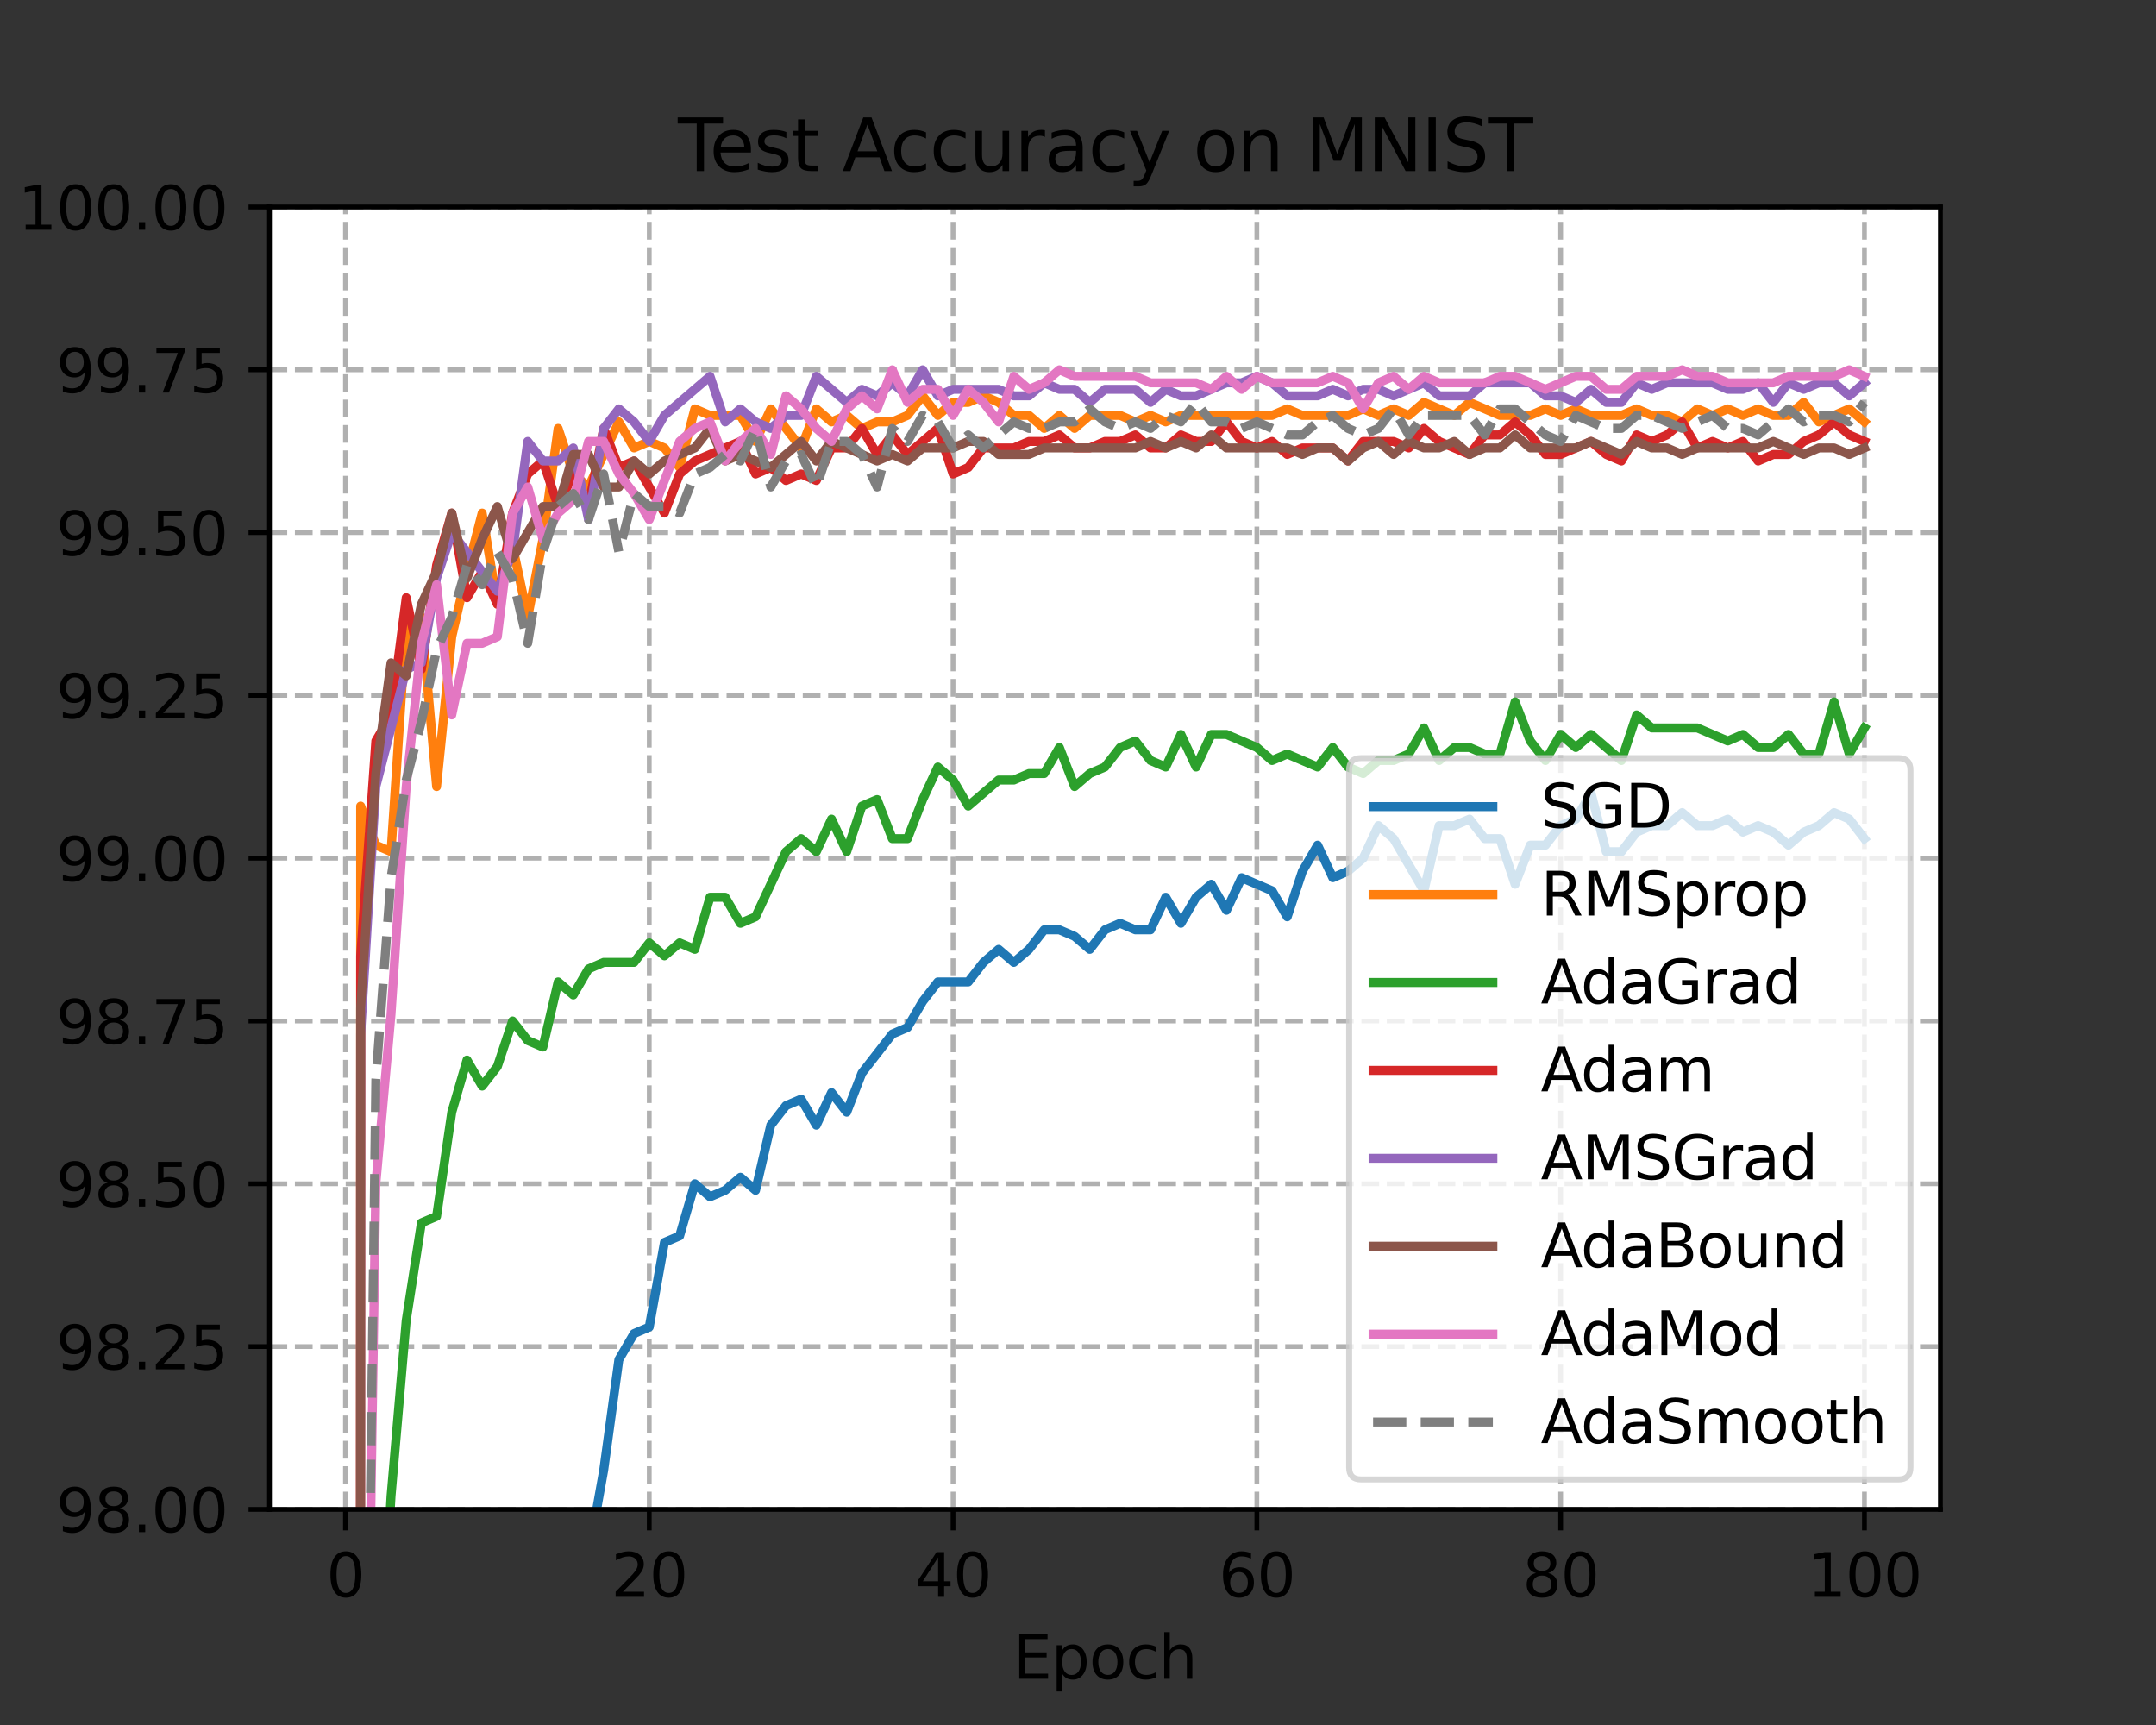 <?xml version="1.0" encoding="utf-8" standalone="no"?>
<!DOCTYPE svg PUBLIC "-//W3C//DTD SVG 1.1//EN"
  "http://www.w3.org/Graphics/SVG/1.1/DTD/svg11.dtd">
<svg xmlns:xlink="http://www.w3.org/1999/xlink" width="360pt" height="288pt" viewBox="0 0 360 288" xmlns="http://www.w3.org/2000/svg" version="1.1">
 <rect x="0" y="0" width="360" height="288" fill="#333333" stroke="none"/>
 <defs>
  <style type="text/css">*{stroke-linejoin: round; stroke-linecap: butt}</style>
 </defs>
 <g id="figure_1">
  <g id="patch_1">
   <path d="M 0 288 
L 360 288 
L 360 0 
L 0 0 
L 0 288 
z
" style="fill: none"/>
  </g>
  <g id="axes_1">
   <g id="patch_2">
    <path d="M 45 252 
L 324 252 
L 324 34.56 
L 45 34.56 
z
" style="fill: #ffffff"/>
   </g>
   <g id="matplotlib.axis_1">
    <g id="xtick_1">
     <g id="line2d_1">
      <path d="M 57.682 252 
L 57.682 34.56 
" clip-path="url(#pd13c3204ab)" style="fill: none; stroke-dasharray: 2.96,1.28; stroke-dashoffset: 0; stroke: #b0b0b0; stroke-width: 0.8"/>
     </g>
     <g id="line2d_2">
      <defs>
       <path id="mbe3c9c77fc" d="M 0 0 
L 0 3.5 
" style="stroke: #000000; stroke-width: 0.8"/>
      </defs>
      <g>
       <use xlink:href="#mbe3c9c77fc" x="57.682" y="252" style="stroke: #000000; stroke-width: 0.8"/>
      </g>
     </g>
     <g id="text_1">
      <!-- 0 -->
      <g transform="translate(54.501 266.598)scale(0.1 -0.1)">
       <defs>
        <path id="DejaVuSans-30" d="M 2034 4250 
Q 1547 4250 1301 3770 
Q 1056 3291 1056 2328 
Q 1056 1369 1301 889 
Q 1547 409 2034 409 
Q 2525 409 2770 889 
Q 3016 1369 3016 2328 
Q 3016 3291 2770 3770 
Q 2525 4250 2034 4250 
z
M 2034 4750 
Q 2819 4750 3233 4129 
Q 3647 3509 3647 2328 
Q 3647 1150 3233 529 
Q 2819 -91 2034 -91 
Q 1250 -91 836 529 
Q 422 1150 422 2328 
Q 422 3509 836 4129 
Q 1250 4750 2034 4750 
z
" transform="scale(0.016)"/>
       </defs>
       <use xlink:href="#DejaVuSans-30"/>
      </g>
     </g>
    </g>
    <g id="xtick_2">
     <g id="line2d_3">
      <path d="M 108.409 252 
L 108.409 34.56 
" clip-path="url(#pd13c3204ab)" style="fill: none; stroke-dasharray: 2.96,1.28; stroke-dashoffset: 0; stroke: #b0b0b0; stroke-width: 0.8"/>
     </g>
     <g id="line2d_4">
      <g>
       <use xlink:href="#mbe3c9c77fc" x="108.409" y="252" style="stroke: #000000; stroke-width: 0.8"/>
      </g>
     </g>
     <g id="text_2">
      <!-- 20 -->
      <g transform="translate(102.047 266.598)scale(0.1 -0.1)">
       <defs>
        <path id="DejaVuSans-32" d="M 1228 531 
L 3431 531 
L 3431 0 
L 469 0 
L 469 531 
Q 828 903 1448 1529 
Q 2069 2156 2228 2338 
Q 2531 2678 2651 2914 
Q 2772 3150 2772 3378 
Q 2772 3750 2511 3984 
Q 2250 4219 1831 4219 
Q 1534 4219 1204 4116 
Q 875 4013 500 3803 
L 500 4441 
Q 881 4594 1212 4672 
Q 1544 4750 1819 4750 
Q 2544 4750 2975 4387 
Q 3406 4025 3406 3419 
Q 3406 3131 3298 2873 
Q 3191 2616 2906 2266 
Q 2828 2175 2409 1742 
Q 1991 1309 1228 531 
z
" transform="scale(0.016)"/>
       </defs>
       <use xlink:href="#DejaVuSans-32"/>
       <use xlink:href="#DejaVuSans-30" x="63.623"/>
      </g>
     </g>
    </g>
    <g id="xtick_3">
     <g id="line2d_5">
      <path d="M 159.136 252 
L 159.136 34.56 
" clip-path="url(#pd13c3204ab)" style="fill: none; stroke-dasharray: 2.96,1.28; stroke-dashoffset: 0; stroke: #b0b0b0; stroke-width: 0.8"/>
     </g>
     <g id="line2d_6">
      <g>
       <use xlink:href="#mbe3c9c77fc" x="159.136" y="252" style="stroke: #000000; stroke-width: 0.8"/>
      </g>
     </g>
     <g id="text_3">
      <!-- 40 -->
      <g transform="translate(152.774 266.598)scale(0.1 -0.1)">
       <defs>
        <path id="DejaVuSans-34" d="M 2419 4116 
L 825 1625 
L 2419 1625 
L 2419 4116 
z
M 2253 4666 
L 3047 4666 
L 3047 1625 
L 3713 1625 
L 3713 1100 
L 3047 1100 
L 3047 0 
L 2419 0 
L 2419 1100 
L 313 1100 
L 313 1709 
L 2253 4666 
z
" transform="scale(0.016)"/>
       </defs>
       <use xlink:href="#DejaVuSans-34"/>
       <use xlink:href="#DejaVuSans-30" x="63.623"/>
      </g>
     </g>
    </g>
    <g id="xtick_4">
     <g id="line2d_7">
      <path d="M 209.864 252 
L 209.864 34.56 
" clip-path="url(#pd13c3204ab)" style="fill: none; stroke-dasharray: 2.96,1.28; stroke-dashoffset: 0; stroke: #b0b0b0; stroke-width: 0.8"/>
     </g>
     <g id="line2d_8">
      <g>
       <use xlink:href="#mbe3c9c77fc" x="209.864" y="252" style="stroke: #000000; stroke-width: 0.8"/>
      </g>
     </g>
     <g id="text_4">
      <!-- 60 -->
      <g transform="translate(203.501 266.598)scale(0.1 -0.1)">
       <defs>
        <path id="DejaVuSans-36" d="M 2113 2584 
Q 1688 2584 1439 2293 
Q 1191 2003 1191 1497 
Q 1191 994 1439 701 
Q 1688 409 2113 409 
Q 2538 409 2786 701 
Q 3034 994 3034 1497 
Q 3034 2003 2786 2293 
Q 2538 2584 2113 2584 
z
M 3366 4563 
L 3366 3988 
Q 3128 4100 2886 4159 
Q 2644 4219 2406 4219 
Q 1781 4219 1451 3797 
Q 1122 3375 1075 2522 
Q 1259 2794 1537 2939 
Q 1816 3084 2150 3084 
Q 2853 3084 3261 2657 
Q 3669 2231 3669 1497 
Q 3669 778 3244 343 
Q 2819 -91 2113 -91 
Q 1303 -91 875 529 
Q 447 1150 447 2328 
Q 447 3434 972 4092 
Q 1497 4750 2381 4750 
Q 2619 4750 2861 4703 
Q 3103 4656 3366 4563 
z
" transform="scale(0.016)"/>
       </defs>
       <use xlink:href="#DejaVuSans-36"/>
       <use xlink:href="#DejaVuSans-30" x="63.623"/>
      </g>
     </g>
    </g>
    <g id="xtick_5">
     <g id="line2d_9">
      <path d="M 260.591 252 
L 260.591 34.56 
" clip-path="url(#pd13c3204ab)" style="fill: none; stroke-dasharray: 2.96,1.28; stroke-dashoffset: 0; stroke: #b0b0b0; stroke-width: 0.8"/>
     </g>
     <g id="line2d_10">
      <g>
       <use xlink:href="#mbe3c9c77fc" x="260.591" y="252" style="stroke: #000000; stroke-width: 0.8"/>
      </g>
     </g>
     <g id="text_5">
      <!-- 80 -->
      <g transform="translate(254.228 266.598)scale(0.1 -0.1)">
       <defs>
        <path id="DejaVuSans-38" d="M 2034 2216 
Q 1584 2216 1326 1975 
Q 1069 1734 1069 1313 
Q 1069 891 1326 650 
Q 1584 409 2034 409 
Q 2484 409 2743 651 
Q 3003 894 3003 1313 
Q 3003 1734 2745 1975 
Q 2488 2216 2034 2216 
z
M 1403 2484 
Q 997 2584 770 2862 
Q 544 3141 544 3541 
Q 544 4100 942 4425 
Q 1341 4750 2034 4750 
Q 2731 4750 3128 4425 
Q 3525 4100 3525 3541 
Q 3525 3141 3298 2862 
Q 3072 2584 2669 2484 
Q 3125 2378 3379 2068 
Q 3634 1759 3634 1313 
Q 3634 634 3220 271 
Q 2806 -91 2034 -91 
Q 1263 -91 848 271 
Q 434 634 434 1313 
Q 434 1759 690 2068 
Q 947 2378 1403 2484 
z
M 1172 3481 
Q 1172 3119 1398 2916 
Q 1625 2713 2034 2713 
Q 2441 2713 2670 2916 
Q 2900 3119 2900 3481 
Q 2900 3844 2670 4047 
Q 2441 4250 2034 4250 
Q 1625 4250 1398 4047 
Q 1172 3844 1172 3481 
z
" transform="scale(0.016)"/>
       </defs>
       <use xlink:href="#DejaVuSans-38"/>
       <use xlink:href="#DejaVuSans-30" x="63.623"/>
      </g>
     </g>
    </g>
    <g id="xtick_6">
     <g id="line2d_11">
      <path d="M 311.318 252 
L 311.318 34.56 
" clip-path="url(#pd13c3204ab)" style="fill: none; stroke-dasharray: 2.96,1.28; stroke-dashoffset: 0; stroke: #b0b0b0; stroke-width: 0.8"/>
     </g>
     <g id="line2d_12">
      <g>
       <use xlink:href="#mbe3c9c77fc" x="311.318" y="252" style="stroke: #000000; stroke-width: 0.8"/>
      </g>
     </g>
     <g id="text_6">
      <!-- 100 -->
      <g transform="translate(301.774 266.598)scale(0.1 -0.1)">
       <defs>
        <path id="DejaVuSans-31" d="M 794 531 
L 1825 531 
L 1825 4091 
L 703 3866 
L 703 4441 
L 1819 4666 
L 2450 4666 
L 2450 531 
L 3481 531 
L 3481 0 
L 794 0 
L 794 531 
z
" transform="scale(0.016)"/>
       </defs>
       <use xlink:href="#DejaVuSans-31"/>
       <use xlink:href="#DejaVuSans-30" x="63.623"/>
       <use xlink:href="#DejaVuSans-30" x="127.246"/>
      </g>
     </g>
    </g>
    <g id="text_7">
     <!-- Epoch -->
     <g transform="translate(169.189 280.277)scale(0.1 -0.1)">
      <defs>
       <path id="DejaVuSans-45" d="M 628 4666 
L 3578 4666 
L 3578 4134 
L 1259 4134 
L 1259 2753 
L 3481 2753 
L 3481 2222 
L 1259 2222 
L 1259 531 
L 3634 531 
L 3634 0 
L 628 0 
L 628 4666 
z
" transform="scale(0.016)"/>
       <path id="DejaVuSans-70" d="M 1159 525 
L 1159 -1331 
L 581 -1331 
L 581 3500 
L 1159 3500 
L 1159 2969 
Q 1341 3281 1617 3432 
Q 1894 3584 2278 3584 
Q 2916 3584 3314 3078 
Q 3713 2572 3713 1747 
Q 3713 922 3314 415 
Q 2916 -91 2278 -91 
Q 1894 -91 1617 61 
Q 1341 213 1159 525 
z
M 3116 1747 
Q 3116 2381 2855 2742 
Q 2594 3103 2138 3103 
Q 1681 3103 1420 2742 
Q 1159 2381 1159 1747 
Q 1159 1113 1420 752 
Q 1681 391 2138 391 
Q 2594 391 2855 752 
Q 3116 1113 3116 1747 
z
" transform="scale(0.016)"/>
       <path id="DejaVuSans-6f" d="M 1959 3097 
Q 1497 3097 1228 2736 
Q 959 2375 959 1747 
Q 959 1119 1226 758 
Q 1494 397 1959 397 
Q 2419 397 2687 759 
Q 2956 1122 2956 1747 
Q 2956 2369 2687 2733 
Q 2419 3097 1959 3097 
z
M 1959 3584 
Q 2709 3584 3137 3096 
Q 3566 2609 3566 1747 
Q 3566 888 3137 398 
Q 2709 -91 1959 -91 
Q 1206 -91 779 398 
Q 353 888 353 1747 
Q 353 2609 779 3096 
Q 1206 3584 1959 3584 
z
" transform="scale(0.016)"/>
       <path id="DejaVuSans-63" d="M 3122 3366 
L 3122 2828 
Q 2878 2963 2633 3030 
Q 2388 3097 2138 3097 
Q 1578 3097 1268 2742 
Q 959 2388 959 1747 
Q 959 1106 1268 751 
Q 1578 397 2138 397 
Q 2388 397 2633 464 
Q 2878 531 3122 666 
L 3122 134 
Q 2881 22 2623 -34 
Q 2366 -91 2075 -91 
Q 1284 -91 818 406 
Q 353 903 353 1747 
Q 353 2603 823 3093 
Q 1294 3584 2113 3584 
Q 2378 3584 2631 3529 
Q 2884 3475 3122 3366 
z
" transform="scale(0.016)"/>
       <path id="DejaVuSans-68" d="M 3513 2113 
L 3513 0 
L 2938 0 
L 2938 2094 
Q 2938 2591 2744 2837 
Q 2550 3084 2163 3084 
Q 1697 3084 1428 2787 
Q 1159 2491 1159 1978 
L 1159 0 
L 581 0 
L 581 4863 
L 1159 4863 
L 1159 2956 
Q 1366 3272 1645 3428 
Q 1925 3584 2291 3584 
Q 2894 3584 3203 3211 
Q 3513 2838 3513 2113 
z
" transform="scale(0.016)"/>
      </defs>
      <use xlink:href="#DejaVuSans-45"/>
      <use xlink:href="#DejaVuSans-70" x="63.184"/>
      <use xlink:href="#DejaVuSans-6f" x="126.66"/>
      <use xlink:href="#DejaVuSans-63" x="187.842"/>
      <use xlink:href="#DejaVuSans-68" x="242.822"/>
     </g>
    </g>
   </g>
   <g id="matplotlib.axis_2">
    <g id="ytick_1">
     <g id="line2d_13">
      <path d="M 45 252 
L 324 252 
" clip-path="url(#pd13c3204ab)" style="fill: none; stroke-dasharray: 2.96,1.28; stroke-dashoffset: 0; stroke: #b0b0b0; stroke-width: 0.8"/>
     </g>
     <g id="line2d_14">
      <defs>
       <path id="m2a17dadb3e" d="M 0 0 
L -3.5 0 
" style="stroke: #000000; stroke-width: 0.8"/>
      </defs>
      <g>
       <use xlink:href="#m2a17dadb3e" x="45" y="252" style="stroke: #000000; stroke-width: 0.8"/>
      </g>
     </g>
     <g id="text_8">
      <!-- 98.00 -->
      <g transform="translate(9.372 255.799)scale(0.1 -0.1)">
       <defs>
        <path id="DejaVuSans-39" d="M 703 97 
L 703 672 
Q 941 559 1184 500 
Q 1428 441 1663 441 
Q 2288 441 2617 861 
Q 2947 1281 2994 2138 
Q 2813 1869 2534 1725 
Q 2256 1581 1919 1581 
Q 1219 1581 811 2004 
Q 403 2428 403 3163 
Q 403 3881 828 4315 
Q 1253 4750 1959 4750 
Q 2769 4750 3195 4129 
Q 3622 3509 3622 2328 
Q 3622 1225 3098 567 
Q 2575 -91 1691 -91 
Q 1453 -91 1209 -44 
Q 966 3 703 97 
z
M 1959 2075 
Q 2384 2075 2632 2365 
Q 2881 2656 2881 3163 
Q 2881 3666 2632 3958 
Q 2384 4250 1959 4250 
Q 1534 4250 1286 3958 
Q 1038 3666 1038 3163 
Q 1038 2656 1286 2365 
Q 1534 2075 1959 2075 
z
" transform="scale(0.016)"/>
        <path id="DejaVuSans-2e" d="M 684 794 
L 1344 794 
L 1344 0 
L 684 0 
L 684 794 
z
" transform="scale(0.016)"/>
       </defs>
       <use xlink:href="#DejaVuSans-39"/>
       <use xlink:href="#DejaVuSans-38" x="63.623"/>
       <use xlink:href="#DejaVuSans-2e" x="127.246"/>
       <use xlink:href="#DejaVuSans-30" x="159.033"/>
       <use xlink:href="#DejaVuSans-30" x="222.656"/>
      </g>
     </g>
    </g>
    <g id="ytick_2">
     <g id="line2d_15">
      <path d="M 45 224.82 
L 324 224.82 
" clip-path="url(#pd13c3204ab)" style="fill: none; stroke-dasharray: 2.96,1.28; stroke-dashoffset: 0; stroke: #b0b0b0; stroke-width: 0.8"/>
     </g>
     <g id="line2d_16">
      <g>
       <use xlink:href="#m2a17dadb3e" x="45" y="224.82" style="stroke: #000000; stroke-width: 0.8"/>
      </g>
     </g>
     <g id="text_9">
      <!-- 98.25 -->
      <g transform="translate(9.372 228.619)scale(0.1 -0.1)">
       <defs>
        <path id="DejaVuSans-35" d="M 691 4666 
L 3169 4666 
L 3169 4134 
L 1269 4134 
L 1269 2991 
Q 1406 3038 1543 3061 
Q 1681 3084 1819 3084 
Q 2600 3084 3056 2656 
Q 3513 2228 3513 1497 
Q 3513 744 3044 326 
Q 2575 -91 1722 -91 
Q 1428 -91 1123 -41 
Q 819 9 494 109 
L 494 744 
Q 775 591 1075 516 
Q 1375 441 1709 441 
Q 2250 441 2565 725 
Q 2881 1009 2881 1497 
Q 2881 1984 2565 2268 
Q 2250 2553 1709 2553 
Q 1456 2553 1204 2497 
Q 953 2441 691 2322 
L 691 4666 
z
" transform="scale(0.016)"/>
       </defs>
       <use xlink:href="#DejaVuSans-39"/>
       <use xlink:href="#DejaVuSans-38" x="63.623"/>
       <use xlink:href="#DejaVuSans-2e" x="127.246"/>
       <use xlink:href="#DejaVuSans-32" x="159.033"/>
       <use xlink:href="#DejaVuSans-35" x="222.656"/>
      </g>
     </g>
    </g>
    <g id="ytick_3">
     <g id="line2d_17">
      <path d="M 45 197.64 
L 324 197.64 
" clip-path="url(#pd13c3204ab)" style="fill: none; stroke-dasharray: 2.96,1.28; stroke-dashoffset: 0; stroke: #b0b0b0; stroke-width: 0.8"/>
     </g>
     <g id="line2d_18">
      <g>
       <use xlink:href="#m2a17dadb3e" x="45" y="197.64" style="stroke: #000000; stroke-width: 0.8"/>
      </g>
     </g>
     <g id="text_10">
      <!-- 98.50 -->
      <g transform="translate(9.372 201.439)scale(0.1 -0.1)">
       <use xlink:href="#DejaVuSans-39"/>
       <use xlink:href="#DejaVuSans-38" x="63.623"/>
       <use xlink:href="#DejaVuSans-2e" x="127.246"/>
       <use xlink:href="#DejaVuSans-35" x="159.033"/>
       <use xlink:href="#DejaVuSans-30" x="222.656"/>
      </g>
     </g>
    </g>
    <g id="ytick_4">
     <g id="line2d_19">
      <path d="M 45 170.46 
L 324 170.46 
" clip-path="url(#pd13c3204ab)" style="fill: none; stroke-dasharray: 2.96,1.28; stroke-dashoffset: 0; stroke: #b0b0b0; stroke-width: 0.8"/>
     </g>
     <g id="line2d_20">
      <g>
       <use xlink:href="#m2a17dadb3e" x="45" y="170.46" style="stroke: #000000; stroke-width: 0.8"/>
      </g>
     </g>
     <g id="text_11">
      <!-- 98.75 -->
      <g transform="translate(9.372 174.259)scale(0.1 -0.1)">
       <defs>
        <path id="DejaVuSans-37" d="M 525 4666 
L 3525 4666 
L 3525 4397 
L 1831 0 
L 1172 0 
L 2766 4134 
L 525 4134 
L 525 4666 
z
" transform="scale(0.016)"/>
       </defs>
       <use xlink:href="#DejaVuSans-39"/>
       <use xlink:href="#DejaVuSans-38" x="63.623"/>
       <use xlink:href="#DejaVuSans-2e" x="127.246"/>
       <use xlink:href="#DejaVuSans-37" x="159.033"/>
       <use xlink:href="#DejaVuSans-35" x="222.656"/>
      </g>
     </g>
    </g>
    <g id="ytick_5">
     <g id="line2d_21">
      <path d="M 45 143.28 
L 324 143.28 
" clip-path="url(#pd13c3204ab)" style="fill: none; stroke-dasharray: 2.96,1.28; stroke-dashoffset: 0; stroke: #b0b0b0; stroke-width: 0.8"/>
     </g>
     <g id="line2d_22">
      <g>
       <use xlink:href="#m2a17dadb3e" x="45" y="143.28" style="stroke: #000000; stroke-width: 0.8"/>
      </g>
     </g>
     <g id="text_12">
      <!-- 99.00 -->
      <g transform="translate(9.372 147.079)scale(0.1 -0.1)">
       <use xlink:href="#DejaVuSans-39"/>
       <use xlink:href="#DejaVuSans-39" x="63.623"/>
       <use xlink:href="#DejaVuSans-2e" x="127.246"/>
       <use xlink:href="#DejaVuSans-30" x="159.033"/>
       <use xlink:href="#DejaVuSans-30" x="222.656"/>
      </g>
     </g>
    </g>
    <g id="ytick_6">
     <g id="line2d_23">
      <path d="M 45 116.1 
L 324 116.1 
" clip-path="url(#pd13c3204ab)" style="fill: none; stroke-dasharray: 2.96,1.28; stroke-dashoffset: 0; stroke: #b0b0b0; stroke-width: 0.8"/>
     </g>
     <g id="line2d_24">
      <g>
       <use xlink:href="#m2a17dadb3e" x="45" y="116.1" style="stroke: #000000; stroke-width: 0.8"/>
      </g>
     </g>
     <g id="text_13">
      <!-- 99.25 -->
      <g transform="translate(9.372 119.899)scale(0.1 -0.1)">
       <use xlink:href="#DejaVuSans-39"/>
       <use xlink:href="#DejaVuSans-39" x="63.623"/>
       <use xlink:href="#DejaVuSans-2e" x="127.246"/>
       <use xlink:href="#DejaVuSans-32" x="159.033"/>
       <use xlink:href="#DejaVuSans-35" x="222.656"/>
      </g>
     </g>
    </g>
    <g id="ytick_7">
     <g id="line2d_25">
      <path d="M 45 88.92 
L 324 88.92 
" clip-path="url(#pd13c3204ab)" style="fill: none; stroke-dasharray: 2.96,1.28; stroke-dashoffset: 0; stroke: #b0b0b0; stroke-width: 0.8"/>
     </g>
     <g id="line2d_26">
      <g>
       <use xlink:href="#m2a17dadb3e" x="45" y="88.92" style="stroke: #000000; stroke-width: 0.8"/>
      </g>
     </g>
     <g id="text_14">
      <!-- 99.50 -->
      <g transform="translate(9.372 92.719)scale(0.1 -0.1)">
       <use xlink:href="#DejaVuSans-39"/>
       <use xlink:href="#DejaVuSans-39" x="63.623"/>
       <use xlink:href="#DejaVuSans-2e" x="127.246"/>
       <use xlink:href="#DejaVuSans-35" x="159.033"/>
       <use xlink:href="#DejaVuSans-30" x="222.656"/>
      </g>
     </g>
    </g>
    <g id="ytick_8">
     <g id="line2d_27">
      <path d="M 45 61.74 
L 324 61.74 
" clip-path="url(#pd13c3204ab)" style="fill: none; stroke-dasharray: 2.96,1.28; stroke-dashoffset: 0; stroke: #b0b0b0; stroke-width: 0.8"/>
     </g>
     <g id="line2d_28">
      <g>
       <use xlink:href="#m2a17dadb3e" x="45" y="61.74" style="stroke: #000000; stroke-width: 0.8"/>
      </g>
     </g>
     <g id="text_15">
      <!-- 99.75 -->
      <g transform="translate(9.372 65.539)scale(0.1 -0.1)">
       <use xlink:href="#DejaVuSans-39"/>
       <use xlink:href="#DejaVuSans-39" x="63.623"/>
       <use xlink:href="#DejaVuSans-2e" x="127.246"/>
       <use xlink:href="#DejaVuSans-37" x="159.033"/>
       <use xlink:href="#DejaVuSans-35" x="222.656"/>
      </g>
     </g>
    </g>
    <g id="ytick_9">
     <g id="line2d_29">
      <path d="M 45 34.56 
L 324 34.56 
" clip-path="url(#pd13c3204ab)" style="fill: none; stroke-dasharray: 2.96,1.28; stroke-dashoffset: 0; stroke: #b0b0b0; stroke-width: 0.8"/>
     </g>
     <g id="line2d_30">
      <g>
       <use xlink:href="#m2a17dadb3e" x="45" y="34.56" style="stroke: #000000; stroke-width: 0.8"/>
      </g>
     </g>
     <g id="text_16">
      <!-- 100.00 -->
      <g transform="translate(3.009 38.359)scale(0.1 -0.1)">
       <use xlink:href="#DejaVuSans-31"/>
       <use xlink:href="#DejaVuSans-30" x="63.623"/>
       <use xlink:href="#DejaVuSans-30" x="127.246"/>
       <use xlink:href="#DejaVuSans-2e" x="190.869"/>
       <use xlink:href="#DejaVuSans-30" x="222.656"/>
       <use xlink:href="#DejaVuSans-30" x="286.279"/>
      </g>
     </g>
    </g>
    <g id="text_17">
     <!-- Test Accuracy % -->
     <g transform="translate(-3.07 183.882)rotate(-90)scale(0.1 -0.1)">
      <defs>
       <path id="DejaVuSans-54" d="M -19 4666 
L 3928 4666 
L 3928 4134 
L 2272 4134 
L 2272 0 
L 1638 0 
L 1638 4134 
L -19 4134 
L -19 4666 
z
" transform="scale(0.016)"/>
       <path id="DejaVuSans-65" d="M 3597 1894 
L 3597 1613 
L 953 1613 
Q 991 1019 1311 708 
Q 1631 397 2203 397 
Q 2534 397 2845 478 
Q 3156 559 3463 722 
L 3463 178 
Q 3153 47 2828 -22 
Q 2503 -91 2169 -91 
Q 1331 -91 842 396 
Q 353 884 353 1716 
Q 353 2575 817 3079 
Q 1281 3584 2069 3584 
Q 2775 3584 3186 3129 
Q 3597 2675 3597 1894 
z
M 3022 2063 
Q 3016 2534 2758 2815 
Q 2500 3097 2075 3097 
Q 1594 3097 1305 2825 
Q 1016 2553 972 2059 
L 3022 2063 
z
" transform="scale(0.016)"/>
       <path id="DejaVuSans-73" d="M 2834 3397 
L 2834 2853 
Q 2591 2978 2328 3040 
Q 2066 3103 1784 3103 
Q 1356 3103 1142 2972 
Q 928 2841 928 2578 
Q 928 2378 1081 2264 
Q 1234 2150 1697 2047 
L 1894 2003 
Q 2506 1872 2764 1633 
Q 3022 1394 3022 966 
Q 3022 478 2636 193 
Q 2250 -91 1575 -91 
Q 1294 -91 989 -36 
Q 684 19 347 128 
L 347 722 
Q 666 556 975 473 
Q 1284 391 1588 391 
Q 1994 391 2212 530 
Q 2431 669 2431 922 
Q 2431 1156 2273 1281 
Q 2116 1406 1581 1522 
L 1381 1569 
Q 847 1681 609 1914 
Q 372 2147 372 2553 
Q 372 3047 722 3315 
Q 1072 3584 1716 3584 
Q 2034 3584 2315 3537 
Q 2597 3491 2834 3397 
z
" transform="scale(0.016)"/>
       <path id="DejaVuSans-74" d="M 1172 4494 
L 1172 3500 
L 2356 3500 
L 2356 3053 
L 1172 3053 
L 1172 1153 
Q 1172 725 1289 603 
Q 1406 481 1766 481 
L 2356 481 
L 2356 0 
L 1766 0 
Q 1100 0 847 248 
Q 594 497 594 1153 
L 594 3053 
L 172 3053 
L 172 3500 
L 594 3500 
L 594 4494 
L 1172 4494 
z
" transform="scale(0.016)"/>
       <path id="DejaVuSans-20" transform="scale(0.016)"/>
       <path id="DejaVuSans-41" d="M 2188 4044 
L 1331 1722 
L 3047 1722 
L 2188 4044 
z
M 1831 4666 
L 2547 4666 
L 4325 0 
L 3669 0 
L 3244 1197 
L 1141 1197 
L 716 0 
L 50 0 
L 1831 4666 
z
" transform="scale(0.016)"/>
       <path id="DejaVuSans-75" d="M 544 1381 
L 544 3500 
L 1119 3500 
L 1119 1403 
Q 1119 906 1312 657 
Q 1506 409 1894 409 
Q 2359 409 2629 706 
Q 2900 1003 2900 1516 
L 2900 3500 
L 3475 3500 
L 3475 0 
L 2900 0 
L 2900 538 
Q 2691 219 2414 64 
Q 2138 -91 1772 -91 
Q 1169 -91 856 284 
Q 544 659 544 1381 
z
M 1991 3584 
L 1991 3584 
z
" transform="scale(0.016)"/>
       <path id="DejaVuSans-72" d="M 2631 2963 
Q 2534 3019 2420 3045 
Q 2306 3072 2169 3072 
Q 1681 3072 1420 2755 
Q 1159 2438 1159 1844 
L 1159 0 
L 581 0 
L 581 3500 
L 1159 3500 
L 1159 2956 
Q 1341 3275 1631 3429 
Q 1922 3584 2338 3584 
Q 2397 3584 2469 3576 
Q 2541 3569 2628 3553 
L 2631 2963 
z
" transform="scale(0.016)"/>
       <path id="DejaVuSans-61" d="M 2194 1759 
Q 1497 1759 1228 1600 
Q 959 1441 959 1056 
Q 959 750 1161 570 
Q 1363 391 1709 391 
Q 2188 391 2477 730 
Q 2766 1069 2766 1631 
L 2766 1759 
L 2194 1759 
z
M 3341 1997 
L 3341 0 
L 2766 0 
L 2766 531 
Q 2569 213 2275 61 
Q 1981 -91 1556 -91 
Q 1019 -91 701 211 
Q 384 513 384 1019 
Q 384 1609 779 1909 
Q 1175 2209 1959 2209 
L 2766 2209 
L 2766 2266 
Q 2766 2663 2505 2880 
Q 2244 3097 1772 3097 
Q 1472 3097 1187 3025 
Q 903 2953 641 2809 
L 641 3341 
Q 956 3463 1253 3523 
Q 1550 3584 1831 3584 
Q 2591 3584 2966 3190 
Q 3341 2797 3341 1997 
z
" transform="scale(0.016)"/>
       <path id="DejaVuSans-79" d="M 2059 -325 
Q 1816 -950 1584 -1140 
Q 1353 -1331 966 -1331 
L 506 -1331 
L 506 -850 
L 844 -850 
Q 1081 -850 1212 -737 
Q 1344 -625 1503 -206 
L 1606 56 
L 191 3500 
L 800 3500 
L 1894 763 
L 2988 3500 
L 3597 3500 
L 2059 -325 
z
" transform="scale(0.016)"/>
       <path id="DejaVuSans-25" d="M 4653 2053 
Q 4381 2053 4226 1822 
Q 4072 1591 4072 1178 
Q 4072 772 4226 539 
Q 4381 306 4653 306 
Q 4919 306 5073 539 
Q 5228 772 5228 1178 
Q 5228 1588 5073 1820 
Q 4919 2053 4653 2053 
z
M 4653 2450 
Q 5147 2450 5437 2106 
Q 5728 1763 5728 1178 
Q 5728 594 5436 251 
Q 5144 -91 4653 -91 
Q 4153 -91 3862 251 
Q 3572 594 3572 1178 
Q 3572 1766 3864 2108 
Q 4156 2450 4653 2450 
z
M 1428 4353 
Q 1159 4353 1004 4120 
Q 850 3888 850 3481 
Q 850 3069 1003 2837 
Q 1156 2606 1428 2606 
Q 1700 2606 1854 2837 
Q 2009 3069 2009 3481 
Q 2009 3884 1853 4118 
Q 1697 4353 1428 4353 
z
M 4250 4750 
L 4750 4750 
L 1831 -91 
L 1331 -91 
L 4250 4750 
z
M 1428 4750 
Q 1922 4750 2215 4408 
Q 2509 4066 2509 3481 
Q 2509 2891 2217 2550 
Q 1925 2209 1428 2209 
Q 931 2209 642 2551 
Q 353 2894 353 3481 
Q 353 4063 643 4406 
Q 934 4750 1428 4750 
z
" transform="scale(0.016)"/>
      </defs>
      <use xlink:href="#DejaVuSans-54"/>
      <use xlink:href="#DejaVuSans-65" x="44.084"/>
      <use xlink:href="#DejaVuSans-73" x="105.607"/>
      <use xlink:href="#DejaVuSans-74" x="157.707"/>
      <use xlink:href="#DejaVuSans-20" x="196.916"/>
      <use xlink:href="#DejaVuSans-41" x="228.703"/>
      <use xlink:href="#DejaVuSans-63" x="295.361"/>
      <use xlink:href="#DejaVuSans-63" x="350.342"/>
      <use xlink:href="#DejaVuSans-75" x="405.322"/>
      <use xlink:href="#DejaVuSans-72" x="468.701"/>
      <use xlink:href="#DejaVuSans-61" x="509.814"/>
      <use xlink:href="#DejaVuSans-63" x="571.094"/>
      <use xlink:href="#DejaVuSans-79" x="626.074"/>
      <use xlink:href="#DejaVuSans-20" x="685.254"/>
      <use xlink:href="#DejaVuSans-25" x="717.041"/>
     </g>
    </g>
   </g>
   <g id="line2d_31">
    <path d="M 91.254 289 
L 93.191 271.569 
L 95.727 272.657 
L 98.264 259.61 
L 100.8 245.477 
L 103.336 226.995 
L 105.873 222.646 
L 108.409 221.558 
L 110.945 207.425 
L 113.482 206.338 
L 116.018 197.64 
L 118.555 199.815 
L 121.091 198.727 
L 123.627 196.553 
L 126.164 198.727 
L 128.7 187.855 
L 131.236 184.594 
L 133.773 183.506 
L 136.309 187.855 
L 138.845 182.419 
L 141.382 185.681 
L 143.918 179.158 
L 146.455 175.896 
L 148.991 172.635 
L 151.527 171.547 
L 154.064 167.198 
L 156.6 163.937 
L 159.136 163.937 
L 161.673 163.937 
L 164.209 160.675 
L 166.745 158.501 
L 169.282 160.675 
L 171.818 158.501 
L 174.355 155.239 
L 176.891 155.239 
L 179.427 156.327 
L 181.964 158.501 
L 184.5 155.239 
L 187.036 154.152 
L 189.573 155.239 
L 192.109 155.239 
L 194.645 149.803 
L 197.182 154.152 
L 199.718 149.803 
L 202.255 147.629 
L 204.791 151.978 
L 207.327 146.541 
L 209.864 147.629 
L 212.4 148.716 
L 214.936 153.065 
L 217.473 145.455 
L 220.009 141.106 
L 222.545 146.541 
L 225.082 145.455 
L 227.618 143.28 
L 230.155 137.844 
L 232.691 140.018 
L 235.227 144.367 
L 237.764 148.716 
L 240.3 137.844 
L 242.836 137.844 
L 245.373 136.757 
L 247.909 140.018 
L 250.445 140.018 
L 252.982 147.629 
L 255.518 141.106 
L 258.055 141.106 
L 260.591 137.844 
L 263.127 136.757 
L 265.664 132.408 
L 268.2 142.193 
L 270.736 142.193 
L 273.273 138.931 
L 275.809 137.844 
L 278.345 137.844 
L 280.882 135.67 
L 283.418 137.844 
L 285.955 137.844 
L 288.491 136.757 
L 291.027 138.931 
L 293.564 137.844 
L 296.1 138.931 
L 298.636 141.106 
L 301.173 138.931 
L 303.709 137.844 
L 306.245 135.67 
L 308.782 136.757 
L 311.318 140.018 
" clip-path="url(#pd13c3204ab)" style="fill: none; stroke: #1f77b4; stroke-width: 1.5; stroke-linecap: square"/>
   </g>
   <g id="line2d_32">
    <path d="M 60.177 289 
L 60.218 134.582 
L 62.755 141.106 
L 65.291 142.193 
L 67.827 104.141 
L 70.364 103.053 
L 72.9 131.321 
L 75.436 106.315 
L 77.973 95.443 
L 80.509 85.658 
L 83.045 100.879 
L 85.582 91.095 
L 88.118 103.053 
L 90.655 90.007 
L 93.191 71.525 
L 95.727 79.135 
L 98.264 81.31 
L 100.8 75.873 
L 103.336 70.438 
L 105.873 74.787 
L 108.409 73.699 
L 110.945 74.787 
L 113.482 78.048 
L 116.018 68.263 
L 118.555 69.35 
L 121.091 69.35 
L 123.627 69.35 
L 126.164 73.699 
L 128.7 68.263 
L 131.236 71.525 
L 133.773 74.787 
L 136.309 68.263 
L 138.845 70.438 
L 141.382 69.35 
L 143.918 71.525 
L 146.455 70.438 
L 148.991 70.438 
L 151.527 69.35 
L 154.064 66.089 
L 156.6 69.35 
L 159.136 67.176 
L 161.673 67.176 
L 164.209 66.089 
L 166.745 67.176 
L 169.282 69.35 
L 171.818 69.35 
L 174.355 71.525 
L 176.891 69.35 
L 179.427 71.525 
L 181.964 69.35 
L 184.5 69.35 
L 187.036 69.35 
L 189.573 70.438 
L 192.109 69.35 
L 194.645 70.438 
L 197.182 69.35 
L 199.718 69.35 
L 202.255 69.35 
L 204.791 69.35 
L 207.327 69.35 
L 209.864 69.35 
L 212.4 69.35 
L 214.936 68.263 
L 217.473 69.35 
L 220.009 69.35 
L 222.545 69.35 
L 225.082 69.35 
L 227.618 68.263 
L 230.155 69.35 
L 232.691 68.263 
L 235.227 69.35 
L 237.764 67.176 
L 240.3 68.263 
L 242.836 69.35 
L 245.373 67.176 
L 247.909 68.263 
L 250.445 69.35 
L 252.982 69.35 
L 255.518 69.35 
L 258.055 68.263 
L 260.591 69.35 
L 263.127 68.263 
L 265.664 69.35 
L 268.2 69.35 
L 270.736 69.35 
L 273.273 68.263 
L 275.809 69.35 
L 278.345 69.35 
L 280.882 70.438 
L 283.418 68.263 
L 285.955 69.35 
L 288.491 68.263 
L 291.027 69.35 
L 293.564 68.263 
L 296.1 69.35 
L 298.636 69.35 
L 301.173 67.176 
L 303.709 70.438 
L 306.245 69.35 
L 308.782 68.263 
L 311.318 70.438 
" clip-path="url(#pd13c3204ab)" style="fill: none; stroke: #ff7f0e; stroke-width: 1.5; stroke-linecap: square"/>
   </g>
   <g id="line2d_33">
    <path d="M 63.062 289 
L 65.291 249.826 
L 67.827 220.471 
L 70.364 204.163 
L 72.9 203.076 
L 75.436 185.681 
L 77.973 176.984 
L 80.509 181.332 
L 83.045 178.07 
L 85.582 170.46 
L 88.118 173.721 
L 90.655 174.809 
L 93.191 163.937 
L 95.727 166.111 
L 98.264 161.762 
L 100.8 160.675 
L 103.336 160.675 
L 105.873 160.675 
L 108.409 157.414 
L 110.945 159.588 
L 113.482 157.414 
L 116.018 158.501 
L 118.555 149.803 
L 121.091 149.803 
L 123.627 154.152 
L 126.164 153.065 
L 128.7 147.629 
L 131.236 142.193 
L 133.773 140.018 
L 136.309 142.193 
L 138.845 136.757 
L 141.382 142.193 
L 143.918 134.582 
L 146.455 133.495 
L 148.991 140.018 
L 151.527 140.018 
L 154.064 133.495 
L 156.6 128.059 
L 159.136 130.234 
L 161.673 134.582 
L 164.209 132.408 
L 166.745 130.234 
L 169.282 130.234 
L 171.818 129.147 
L 174.355 129.147 
L 176.891 124.798 
L 179.427 131.321 
L 181.964 129.147 
L 184.5 128.059 
L 187.036 124.798 
L 189.573 123.71 
L 192.109 126.972 
L 194.645 128.059 
L 197.182 122.623 
L 199.718 128.059 
L 202.255 122.623 
L 204.791 122.623 
L 207.327 123.71 
L 209.864 124.798 
L 212.4 126.972 
L 214.936 125.885 
L 217.473 126.972 
L 220.009 128.059 
L 222.545 124.798 
L 225.082 128.059 
L 227.618 129.147 
L 230.155 126.972 
L 232.691 126.972 
L 235.227 125.885 
L 237.764 121.536 
L 240.3 126.972 
L 242.836 124.798 
L 245.373 124.798 
L 247.909 125.885 
L 250.445 125.885 
L 252.982 117.187 
L 255.518 123.71 
L 258.055 126.972 
L 260.591 122.623 
L 263.127 124.798 
L 265.664 122.623 
L 268.2 124.798 
L 270.736 126.972 
L 273.273 119.361 
L 275.809 121.536 
L 278.345 121.536 
L 280.882 121.536 
L 283.418 121.536 
L 285.955 122.623 
L 288.491 123.71 
L 291.027 122.623 
L 293.564 124.798 
L 296.1 124.798 
L 298.636 122.623 
L 301.173 125.885 
L 303.709 125.885 
L 306.245 117.187 
L 308.782 125.885 
L 311.318 121.536 
" clip-path="url(#pd13c3204ab)" style="fill: none; stroke: #2ca02c; stroke-width: 1.5; stroke-linecap: square"/>
   </g>
   <g id="line2d_34">
    <path d="M 60.183 289 
L 60.218 159.588 
L 62.755 123.71 
L 65.291 119.361 
L 67.827 99.792 
L 70.364 111.751 
L 72.9 94.356 
L 75.436 85.658 
L 77.973 99.792 
L 80.509 95.443 
L 83.045 100.879 
L 85.582 85.658 
L 88.118 79.135 
L 90.655 76.961 
L 93.191 84.571 
L 95.727 79.135 
L 98.264 84.571 
L 100.8 71.525 
L 103.336 78.048 
L 105.873 76.961 
L 108.409 81.31 
L 110.945 85.658 
L 113.482 79.135 
L 116.018 76.961 
L 118.555 75.873 
L 121.091 74.787 
L 123.627 73.699 
L 126.164 79.135 
L 128.7 78.048 
L 131.236 80.222 
L 133.773 79.135 
L 136.309 80.222 
L 138.845 74.787 
L 141.382 74.787 
L 143.918 71.525 
L 146.455 75.873 
L 148.991 72.612 
L 151.527 75.873 
L 154.064 73.699 
L 156.6 71.525 
L 159.136 79.135 
L 161.673 78.048 
L 164.209 74.787 
L 166.745 74.787 
L 169.282 74.787 
L 171.818 73.699 
L 174.355 73.699 
L 176.891 72.612 
L 179.427 74.787 
L 181.964 74.787 
L 184.5 73.699 
L 187.036 73.699 
L 189.573 72.612 
L 192.109 74.787 
L 194.645 74.787 
L 197.182 72.612 
L 199.718 73.699 
L 202.255 73.699 
L 204.791 70.438 
L 207.327 73.699 
L 209.864 74.787 
L 212.4 73.699 
L 214.936 75.873 
L 217.473 74.787 
L 220.009 74.787 
L 222.545 74.787 
L 225.082 76.961 
L 227.618 73.699 
L 230.155 73.699 
L 232.691 73.699 
L 235.227 74.787 
L 237.764 71.525 
L 240.3 73.699 
L 242.836 74.787 
L 245.373 75.873 
L 247.909 72.612 
L 250.445 72.612 
L 252.982 70.438 
L 255.518 72.612 
L 258.055 75.873 
L 260.591 75.873 
L 263.127 74.787 
L 265.664 73.699 
L 268.2 75.873 
L 270.736 76.961 
L 273.273 72.612 
L 275.809 73.699 
L 278.345 72.612 
L 280.882 70.438 
L 283.418 74.787 
L 285.955 73.699 
L 288.491 74.787 
L 291.027 73.699 
L 293.564 76.961 
L 296.1 75.873 
L 298.636 75.873 
L 301.173 73.699 
L 303.709 72.612 
L 306.245 70.438 
L 308.782 72.612 
L 311.318 73.699 
" clip-path="url(#pd13c3204ab)" style="fill: none; stroke: #d62728; stroke-width: 1.5; stroke-linecap: square"/>
   </g>
   <g id="line2d_35">
    <path d="M 60.187 289 
L 60.218 172.635 
L 62.755 131.321 
L 65.291 121.536 
L 67.827 111.751 
L 70.364 110.664 
L 72.9 96.53 
L 75.436 88.92 
L 77.973 92.181 
L 80.509 95.443 
L 83.045 98.705 
L 85.582 92.181 
L 88.118 73.699 
L 90.655 76.961 
L 93.191 76.961 
L 95.727 74.787 
L 98.264 86.746 
L 100.8 71.525 
L 103.336 68.263 
L 105.873 70.438 
L 108.409 73.699 
L 110.945 69.35 
L 113.482 67.176 
L 116.018 65.001 
L 118.555 62.827 
L 121.091 70.438 
L 123.627 68.263 
L 126.164 70.438 
L 128.7 71.525 
L 131.236 69.35 
L 133.773 69.35 
L 136.309 62.827 
L 138.845 65.001 
L 141.382 67.176 
L 143.918 65.001 
L 146.455 66.089 
L 148.991 63.914 
L 151.527 66.089 
L 154.064 61.74 
L 156.6 66.089 
L 159.136 65.001 
L 161.673 65.001 
L 164.209 65.001 
L 166.745 65.001 
L 169.282 66.089 
L 171.818 66.089 
L 174.355 63.914 
L 176.891 65.001 
L 179.427 65.001 
L 181.964 67.176 
L 184.5 65.001 
L 187.036 65.001 
L 189.573 65.001 
L 192.109 67.176 
L 194.645 65.001 
L 197.182 66.089 
L 199.718 66.089 
L 202.255 65.001 
L 204.791 63.914 
L 207.327 63.914 
L 209.864 62.827 
L 212.4 63.914 
L 214.936 66.089 
L 217.473 66.089 
L 220.009 66.089 
L 222.545 65.001 
L 225.082 66.089 
L 227.618 65.001 
L 230.155 65.001 
L 232.691 66.089 
L 235.227 65.001 
L 237.764 63.914 
L 240.3 66.089 
L 242.836 66.089 
L 245.373 66.089 
L 247.909 63.914 
L 250.445 63.914 
L 252.982 63.914 
L 255.518 63.914 
L 258.055 66.089 
L 260.591 66.089 
L 263.127 67.176 
L 265.664 65.001 
L 268.2 67.176 
L 270.736 67.176 
L 273.273 63.914 
L 275.809 65.001 
L 278.345 63.914 
L 280.882 63.914 
L 283.418 63.914 
L 285.955 63.914 
L 288.491 65.001 
L 291.027 65.001 
L 293.564 63.914 
L 296.1 67.176 
L 298.636 63.914 
L 301.173 65.001 
L 303.709 63.914 
L 306.245 63.914 
L 308.782 66.089 
L 311.318 63.914 
" clip-path="url(#pd13c3204ab)" style="fill: none; stroke: #9467bd; stroke-width: 1.5; stroke-linecap: square"/>
   </g>
   <g id="line2d_36">
    <path d="M 60.185 289 
L 60.218 168.286 
L 62.755 129.147 
L 65.291 110.664 
L 67.827 112.838 
L 70.364 100.879 
L 72.9 95.443 
L 75.436 85.658 
L 77.973 96.53 
L 80.509 90.007 
L 83.045 84.571 
L 85.582 93.269 
L 88.118 88.92 
L 90.655 84.571 
L 93.191 84.571 
L 95.727 75.873 
L 98.264 75.873 
L 100.8 81.31 
L 103.336 81.31 
L 105.873 76.961 
L 108.409 79.135 
L 110.945 76.961 
L 113.482 75.873 
L 116.018 74.787 
L 118.555 71.525 
L 121.091 76.961 
L 123.627 75.873 
L 126.164 76.961 
L 128.7 78.048 
L 131.236 75.873 
L 133.773 73.699 
L 136.309 76.961 
L 138.845 73.699 
L 141.382 74.787 
L 143.918 75.873 
L 146.455 76.961 
L 148.991 75.873 
L 151.527 76.961 
L 154.064 74.787 
L 156.6 74.787 
L 159.136 74.787 
L 161.673 73.699 
L 164.209 73.699 
L 166.745 75.873 
L 169.282 75.873 
L 171.818 75.873 
L 174.355 74.787 
L 176.891 74.787 
L 179.427 74.787 
L 181.964 74.787 
L 184.5 74.787 
L 187.036 74.787 
L 189.573 74.787 
L 192.109 73.699 
L 194.645 74.787 
L 197.182 73.699 
L 199.718 74.787 
L 202.255 72.612 
L 204.791 74.787 
L 207.327 74.787 
L 209.864 74.787 
L 212.4 74.787 
L 214.936 74.787 
L 217.473 75.873 
L 220.009 74.787 
L 222.545 74.787 
L 225.082 76.961 
L 227.618 74.787 
L 230.155 73.699 
L 232.691 75.873 
L 235.227 73.699 
L 237.764 74.787 
L 240.3 74.787 
L 242.836 73.699 
L 245.373 75.873 
L 247.909 74.787 
L 250.445 74.787 
L 252.982 72.612 
L 255.518 74.787 
L 258.055 74.787 
L 260.591 74.787 
L 263.127 74.787 
L 265.664 73.699 
L 268.2 74.787 
L 270.736 75.873 
L 273.273 73.699 
L 275.809 74.787 
L 278.345 74.787 
L 280.882 75.873 
L 283.418 74.787 
L 285.955 74.787 
L 288.491 74.787 
L 291.027 74.787 
L 293.564 74.787 
L 296.1 73.699 
L 298.636 74.787 
L 301.173 75.873 
L 303.709 74.787 
L 306.245 74.787 
L 308.782 75.873 
L 311.318 74.787 
" clip-path="url(#pd13c3204ab)" style="fill: none; stroke: #8c564b; stroke-width: 1.5; stroke-linecap: square"/>
   </g>
   <g id="line2d_37">
    <path d="M 61.361 289 
L 62.755 197.64 
L 65.291 169.372 
L 67.827 131.321 
L 70.364 107.402 
L 72.9 97.618 
L 75.436 119.361 
L 77.973 107.402 
L 80.509 107.402 
L 83.045 106.315 
L 85.582 85.658 
L 88.118 81.31 
L 90.655 90.007 
L 93.191 85.658 
L 95.727 83.484 
L 98.264 73.699 
L 100.8 73.699 
L 103.336 79.135 
L 105.873 82.397 
L 108.409 86.746 
L 110.945 80.222 
L 113.482 73.699 
L 116.018 71.525 
L 118.555 70.438 
L 121.091 76.961 
L 123.627 73.699 
L 126.164 71.525 
L 128.7 75.873 
L 131.236 66.089 
L 133.773 68.263 
L 136.309 71.525 
L 138.845 73.699 
L 141.382 68.263 
L 143.918 66.089 
L 146.455 68.263 
L 148.991 61.74 
L 151.527 67.176 
L 154.064 65.001 
L 156.6 65.001 
L 159.136 69.35 
L 161.673 65.001 
L 164.209 67.176 
L 166.745 70.438 
L 169.282 62.827 
L 171.818 65.001 
L 174.355 63.914 
L 176.891 61.74 
L 179.427 62.827 
L 181.964 62.827 
L 184.5 62.827 
L 187.036 62.827 
L 189.573 62.827 
L 192.109 63.914 
L 194.645 63.914 
L 197.182 63.914 
L 199.718 63.914 
L 202.255 65.001 
L 204.791 62.827 
L 207.327 65.001 
L 209.864 62.827 
L 212.4 63.914 
L 214.936 63.914 
L 217.473 63.914 
L 220.009 63.914 
L 222.545 62.827 
L 225.082 63.914 
L 227.618 68.263 
L 230.155 63.914 
L 232.691 62.827 
L 235.227 65.001 
L 237.764 62.827 
L 240.3 63.914 
L 242.836 63.914 
L 245.373 63.914 
L 247.909 63.914 
L 250.445 62.827 
L 252.982 62.827 
L 255.518 63.914 
L 258.055 65.001 
L 260.591 63.914 
L 263.127 62.827 
L 265.664 62.827 
L 268.2 65.001 
L 270.736 65.001 
L 273.273 62.827 
L 275.809 62.827 
L 278.345 62.827 
L 280.882 61.74 
L 283.418 62.827 
L 285.955 62.827 
L 288.491 63.914 
L 291.027 63.914 
L 293.564 63.914 
L 296.1 63.914 
L 298.636 62.827 
L 301.173 62.827 
L 303.709 62.827 
L 306.245 62.827 
L 308.782 61.74 
L 311.318 62.827 
" clip-path="url(#pd13c3204ab)" style="fill: none; stroke: #e377c2; stroke-width: 1.5; stroke-linecap: square"/>
   </g>
   <g id="line2d_38">
    <path d="M 61.353 289 
L 62.755 180.245 
L 65.291 146.541 
L 67.827 130.234 
L 70.364 120.449 
L 72.9 108.49 
L 75.436 103.053 
L 77.973 94.356 
L 80.509 97.618 
L 83.045 92.181 
L 85.582 96.53 
L 88.118 107.402 
L 90.655 92.181 
L 93.191 84.571 
L 95.727 82.397 
L 98.264 86.746 
L 100.8 79.135 
L 103.336 92.181 
L 105.873 82.397 
L 108.409 84.571 
L 110.945 84.571 
L 113.482 85.658 
L 116.018 79.135 
L 118.555 78.048 
L 121.091 75.873 
L 123.627 76.961 
L 126.164 71.525 
L 128.7 81.31 
L 131.236 76.961 
L 133.773 75.873 
L 136.309 81.31 
L 138.845 73.699 
L 141.382 73.699 
L 143.918 75.873 
L 146.455 81.31 
L 148.991 71.525 
L 151.527 73.699 
L 154.064 69.35 
L 156.6 70.438 
L 159.136 74.787 
L 161.673 72.612 
L 164.209 74.787 
L 166.745 72.612 
L 169.282 70.438 
L 171.818 71.525 
L 174.355 71.525 
L 176.891 70.438 
L 179.427 70.438 
L 181.964 68.263 
L 184.5 70.438 
L 187.036 71.525 
L 189.573 70.438 
L 192.109 71.525 
L 194.645 69.35 
L 197.182 70.438 
L 199.718 67.176 
L 202.255 70.438 
L 204.791 70.438 
L 207.327 71.525 
L 209.864 70.438 
L 212.4 71.525 
L 214.936 72.612 
L 217.473 72.612 
L 220.009 70.438 
L 222.545 69.35 
L 225.082 71.525 
L 227.618 72.612 
L 230.155 71.525 
L 232.691 68.263 
L 235.227 72.612 
L 237.764 69.35 
L 240.3 69.35 
L 242.836 69.35 
L 245.373 69.35 
L 247.909 72.612 
L 250.445 68.263 
L 252.982 68.263 
L 255.518 70.438 
L 258.055 72.612 
L 260.591 73.699 
L 263.127 69.35 
L 265.664 70.438 
L 268.2 71.525 
L 270.736 71.525 
L 273.273 69.35 
L 275.809 69.35 
L 278.345 70.438 
L 280.882 71.525 
L 283.418 70.438 
L 285.955 69.35 
L 288.491 71.525 
L 291.027 71.525 
L 293.564 72.612 
L 296.1 70.438 
L 298.636 68.263 
L 301.173 70.438 
L 303.709 69.35 
L 306.245 69.35 
L 308.782 70.438 
L 311.318 67.176 
" clip-path="url(#pd13c3204ab)" style="fill: none; stroke-dasharray: 5.55,2.4; stroke-dashoffset: 0; stroke: #7f7f7f; stroke-width: 1.5"/>
   </g>
   <g id="patch_3">
    <path d="M 45 252 
L 45 34.56 
" style="fill: none; stroke: #000000; stroke-width: 0.8; stroke-linejoin: miter; stroke-linecap: square"/>
   </g>
   <g id="patch_4">
    <path d="M 324 252 
L 324 34.56 
" style="fill: none; stroke: #000000; stroke-width: 0.8; stroke-linejoin: miter; stroke-linecap: square"/>
   </g>
   <g id="patch_5">
    <path d="M 45 252 
L 324 252 
" style="fill: none; stroke: #000000; stroke-width: 0.8; stroke-linejoin: miter; stroke-linecap: square"/>
   </g>
   <g id="patch_6">
    <path d="M 45 34.56 
L 324 34.56 
" style="fill: none; stroke: #000000; stroke-width: 0.8; stroke-linejoin: miter; stroke-linecap: square"/>
   </g>
   <g id="text_18">
    <!-- Test Accuracy on MNIST -->
    <g transform="translate(113.188 28.56)scale(0.12 -0.12)">
     <defs>
      <path id="DejaVuSans-6e" d="M 3513 2113 
L 3513 0 
L 2938 0 
L 2938 2094 
Q 2938 2591 2744 2837 
Q 2550 3084 2163 3084 
Q 1697 3084 1428 2787 
Q 1159 2491 1159 1978 
L 1159 0 
L 581 0 
L 581 3500 
L 1159 3500 
L 1159 2956 
Q 1366 3272 1645 3428 
Q 1925 3584 2291 3584 
Q 2894 3584 3203 3211 
Q 3513 2838 3513 2113 
z
" transform="scale(0.016)"/>
      <path id="DejaVuSans-4d" d="M 628 4666 
L 1569 4666 
L 2759 1491 
L 3956 4666 
L 4897 4666 
L 4897 0 
L 4281 0 
L 4281 4097 
L 3078 897 
L 2444 897 
L 1241 4097 
L 1241 0 
L 628 0 
L 628 4666 
z
" transform="scale(0.016)"/>
      <path id="DejaVuSans-4e" d="M 628 4666 
L 1478 4666 
L 3547 763 
L 3547 4666 
L 4159 4666 
L 4159 0 
L 3309 0 
L 1241 3903 
L 1241 0 
L 628 0 
L 628 4666 
z
" transform="scale(0.016)"/>
      <path id="DejaVuSans-49" d="M 628 4666 
L 1259 4666 
L 1259 0 
L 628 0 
L 628 4666 
z
" transform="scale(0.016)"/>
      <path id="DejaVuSans-53" d="M 3425 4513 
L 3425 3897 
Q 3066 4069 2747 4153 
Q 2428 4238 2131 4238 
Q 1616 4238 1336 4038 
Q 1056 3838 1056 3469 
Q 1056 3159 1242 3001 
Q 1428 2844 1947 2747 
L 2328 2669 
Q 3034 2534 3370 2195 
Q 3706 1856 3706 1288 
Q 3706 609 3251 259 
Q 2797 -91 1919 -91 
Q 1588 -91 1214 -16 
Q 841 59 441 206 
L 441 856 
Q 825 641 1194 531 
Q 1563 422 1919 422 
Q 2459 422 2753 634 
Q 3047 847 3047 1241 
Q 3047 1584 2836 1778 
Q 2625 1972 2144 2069 
L 1759 2144 
Q 1053 2284 737 2584 
Q 422 2884 422 3419 
Q 422 4038 858 4394 
Q 1294 4750 2059 4750 
Q 2388 4750 2728 4690 
Q 3069 4631 3425 4513 
z
" transform="scale(0.016)"/>
     </defs>
     <use xlink:href="#DejaVuSans-54"/>
     <use xlink:href="#DejaVuSans-65" x="44.084"/>
     <use xlink:href="#DejaVuSans-73" x="105.607"/>
     <use xlink:href="#DejaVuSans-74" x="157.707"/>
     <use xlink:href="#DejaVuSans-20" x="196.916"/>
     <use xlink:href="#DejaVuSans-41" x="228.703"/>
     <use xlink:href="#DejaVuSans-63" x="295.361"/>
     <use xlink:href="#DejaVuSans-63" x="350.342"/>
     <use xlink:href="#DejaVuSans-75" x="405.322"/>
     <use xlink:href="#DejaVuSans-72" x="468.701"/>
     <use xlink:href="#DejaVuSans-61" x="509.814"/>
     <use xlink:href="#DejaVuSans-63" x="571.094"/>
     <use xlink:href="#DejaVuSans-79" x="626.074"/>
     <use xlink:href="#DejaVuSans-20" x="685.254"/>
     <use xlink:href="#DejaVuSans-6f" x="717.041"/>
     <use xlink:href="#DejaVuSans-6e" x="778.223"/>
     <use xlink:href="#DejaVuSans-20" x="841.602"/>
     <use xlink:href="#DejaVuSans-4d" x="873.389"/>
     <use xlink:href="#DejaVuSans-4e" x="959.668"/>
     <use xlink:href="#DejaVuSans-49" x="1034.473"/>
     <use xlink:href="#DejaVuSans-53" x="1063.965"/>
     <use xlink:href="#DejaVuSans-54" x="1127.441"/>
    </g>
   </g>
   <g id="legend_1">
    <g id="patch_7">
     <path d="M 227.273 247 
L 317 247 
Q 319 247 319 245 
L 319 128.575 
Q 319 126.575 317 126.575 
L 227.273 126.575 
Q 225.273 126.575 225.273 128.575 
L 225.273 245 
Q 225.273 247 227.273 247 
z
" style="fill: #ffffff; opacity: 0.8; stroke: #cccccc; stroke-linejoin: miter"/>
    </g>
    <g id="line2d_39">
     <path d="M 229.273 134.673 
L 239.273 134.673 
L 249.273 134.673 
" style="fill: none; stroke: #1f77b4; stroke-width: 1.5; stroke-linecap: square"/>
    </g>
    <g id="text_19">
     <!-- SGD -->
     <g transform="translate(257.273 138.173)scale(0.1 -0.1)">
      <defs>
       <path id="DejaVuSans-47" d="M 3809 666 
L 3809 1919 
L 2778 1919 
L 2778 2438 
L 4434 2438 
L 4434 434 
Q 4069 175 3628 42 
Q 3188 -91 2688 -91 
Q 1594 -91 976 548 
Q 359 1188 359 2328 
Q 359 3472 976 4111 
Q 1594 4750 2688 4750 
Q 3144 4750 3555 4637 
Q 3966 4525 4313 4306 
L 4313 3634 
Q 3963 3931 3569 4081 
Q 3175 4231 2741 4231 
Q 1884 4231 1454 3753 
Q 1025 3275 1025 2328 
Q 1025 1384 1454 906 
Q 1884 428 2741 428 
Q 3075 428 3337 486 
Q 3600 544 3809 666 
z
" transform="scale(0.016)"/>
       <path id="DejaVuSans-44" d="M 1259 4147 
L 1259 519 
L 2022 519 
Q 2988 519 3436 956 
Q 3884 1394 3884 2338 
Q 3884 3275 3436 3711 
Q 2988 4147 2022 4147 
L 1259 4147 
z
M 628 4666 
L 1925 4666 
Q 3281 4666 3915 4102 
Q 4550 3538 4550 2338 
Q 4550 1131 3912 565 
Q 3275 0 1925 0 
L 628 0 
L 628 4666 
z
" transform="scale(0.016)"/>
      </defs>
      <use xlink:href="#DejaVuSans-53"/>
      <use xlink:href="#DejaVuSans-47" x="63.477"/>
      <use xlink:href="#DejaVuSans-44" x="140.967"/>
     </g>
    </g>
    <g id="line2d_40">
     <path d="M 229.273 149.352 
L 239.273 149.352 
L 249.273 149.352 
" style="fill: none; stroke: #ff7f0e; stroke-width: 1.5; stroke-linecap: square"/>
    </g>
    <g id="text_20">
     <!-- RMSprop -->
     <g transform="translate(257.273 152.852)scale(0.1 -0.1)">
      <defs>
       <path id="DejaVuSans-52" d="M 2841 2188 
Q 3044 2119 3236 1894 
Q 3428 1669 3622 1275 
L 4263 0 
L 3584 0 
L 2988 1197 
Q 2756 1666 2539 1819 
Q 2322 1972 1947 1972 
L 1259 1972 
L 1259 0 
L 628 0 
L 628 4666 
L 2053 4666 
Q 2853 4666 3247 4331 
Q 3641 3997 3641 3322 
Q 3641 2881 3436 2590 
Q 3231 2300 2841 2188 
z
M 1259 4147 
L 1259 2491 
L 2053 2491 
Q 2509 2491 2742 2702 
Q 2975 2913 2975 3322 
Q 2975 3731 2742 3939 
Q 2509 4147 2053 4147 
L 1259 4147 
z
" transform="scale(0.016)"/>
      </defs>
      <use xlink:href="#DejaVuSans-52"/>
      <use xlink:href="#DejaVuSans-4d" x="69.482"/>
      <use xlink:href="#DejaVuSans-53" x="155.762"/>
      <use xlink:href="#DejaVuSans-70" x="219.238"/>
      <use xlink:href="#DejaVuSans-72" x="282.715"/>
      <use xlink:href="#DejaVuSans-6f" x="321.578"/>
      <use xlink:href="#DejaVuSans-70" x="382.76"/>
     </g>
    </g>
    <g id="line2d_41">
     <path d="M 229.273 164.03 
L 239.273 164.03 
L 249.273 164.03 
" style="fill: none; stroke: #2ca02c; stroke-width: 1.5; stroke-linecap: square"/>
    </g>
    <g id="text_21">
     <!-- AdaGrad -->
     <g transform="translate(257.273 167.53)scale(0.1 -0.1)">
      <defs>
       <path id="DejaVuSans-64" d="M 2906 2969 
L 2906 4863 
L 3481 4863 
L 3481 0 
L 2906 0 
L 2906 525 
Q 2725 213 2448 61 
Q 2172 -91 1784 -91 
Q 1150 -91 751 415 
Q 353 922 353 1747 
Q 353 2572 751 3078 
Q 1150 3584 1784 3584 
Q 2172 3584 2448 3432 
Q 2725 3281 2906 2969 
z
M 947 1747 
Q 947 1113 1208 752 
Q 1469 391 1925 391 
Q 2381 391 2643 752 
Q 2906 1113 2906 1747 
Q 2906 2381 2643 2742 
Q 2381 3103 1925 3103 
Q 1469 3103 1208 2742 
Q 947 2381 947 1747 
z
" transform="scale(0.016)"/>
      </defs>
      <use xlink:href="#DejaVuSans-41"/>
      <use xlink:href="#DejaVuSans-64" x="66.658"/>
      <use xlink:href="#DejaVuSans-61" x="130.135"/>
      <use xlink:href="#DejaVuSans-47" x="191.414"/>
      <use xlink:href="#DejaVuSans-72" x="268.904"/>
      <use xlink:href="#DejaVuSans-61" x="310.018"/>
      <use xlink:href="#DejaVuSans-64" x="371.297"/>
     </g>
    </g>
    <g id="line2d_42">
     <path d="M 229.273 178.708 
L 239.273 178.708 
L 249.273 178.708 
" style="fill: none; stroke: #d62728; stroke-width: 1.5; stroke-linecap: square"/>
    </g>
    <g id="text_22">
     <!-- Adam -->
     <g transform="translate(257.273 182.208)scale(0.1 -0.1)">
      <defs>
       <path id="DejaVuSans-6d" d="M 3328 2828 
Q 3544 3216 3844 3400 
Q 4144 3584 4550 3584 
Q 5097 3584 5394 3201 
Q 5691 2819 5691 2113 
L 5691 0 
L 5113 0 
L 5113 2094 
Q 5113 2597 4934 2840 
Q 4756 3084 4391 3084 
Q 3944 3084 3684 2787 
Q 3425 2491 3425 1978 
L 3425 0 
L 2847 0 
L 2847 2094 
Q 2847 2600 2669 2842 
Q 2491 3084 2119 3084 
Q 1678 3084 1418 2786 
Q 1159 2488 1159 1978 
L 1159 0 
L 581 0 
L 581 3500 
L 1159 3500 
L 1159 2956 
Q 1356 3278 1631 3431 
Q 1906 3584 2284 3584 
Q 2666 3584 2933 3390 
Q 3200 3197 3328 2828 
z
" transform="scale(0.016)"/>
      </defs>
      <use xlink:href="#DejaVuSans-41"/>
      <use xlink:href="#DejaVuSans-64" x="66.658"/>
      <use xlink:href="#DejaVuSans-61" x="130.135"/>
      <use xlink:href="#DejaVuSans-6d" x="191.414"/>
     </g>
    </g>
    <g id="line2d_43">
     <path d="M 229.273 193.386 
L 239.273 193.386 
L 249.273 193.386 
" style="fill: none; stroke: #9467bd; stroke-width: 1.5; stroke-linecap: square"/>
    </g>
    <g id="text_23">
     <!-- AMSGrad -->
     <g transform="translate(257.273 196.886)scale(0.1 -0.1)">
      <use xlink:href="#DejaVuSans-41"/>
      <use xlink:href="#DejaVuSans-4d" x="68.408"/>
      <use xlink:href="#DejaVuSans-53" x="154.688"/>
      <use xlink:href="#DejaVuSans-47" x="218.164"/>
      <use xlink:href="#DejaVuSans-72" x="295.654"/>
      <use xlink:href="#DejaVuSans-61" x="336.768"/>
      <use xlink:href="#DejaVuSans-64" x="398.047"/>
     </g>
    </g>
    <g id="line2d_44">
     <path d="M 229.273 208.064 
L 239.273 208.064 
L 249.273 208.064 
" style="fill: none; stroke: #8c564b; stroke-width: 1.5; stroke-linecap: square"/>
    </g>
    <g id="text_24">
     <!-- AdaBound -->
     <g transform="translate(257.273 211.564)scale(0.1 -0.1)">
      <defs>
       <path id="DejaVuSans-42" d="M 1259 2228 
L 1259 519 
L 2272 519 
Q 2781 519 3026 730 
Q 3272 941 3272 1375 
Q 3272 1813 3026 2020 
Q 2781 2228 2272 2228 
L 1259 2228 
z
M 1259 4147 
L 1259 2741 
L 2194 2741 
Q 2656 2741 2882 2914 
Q 3109 3088 3109 3444 
Q 3109 3797 2882 3972 
Q 2656 4147 2194 4147 
L 1259 4147 
z
M 628 4666 
L 2241 4666 
Q 2963 4666 3353 4366 
Q 3744 4066 3744 3513 
Q 3744 3084 3544 2831 
Q 3344 2578 2956 2516 
Q 3422 2416 3680 2098 
Q 3938 1781 3938 1306 
Q 3938 681 3513 340 
Q 3088 0 2303 0 
L 628 0 
L 628 4666 
z
" transform="scale(0.016)"/>
      </defs>
      <use xlink:href="#DejaVuSans-41"/>
      <use xlink:href="#DejaVuSans-64" x="66.658"/>
      <use xlink:href="#DejaVuSans-61" x="130.135"/>
      <use xlink:href="#DejaVuSans-42" x="191.414"/>
      <use xlink:href="#DejaVuSans-6f" x="260.018"/>
      <use xlink:href="#DejaVuSans-75" x="321.199"/>
      <use xlink:href="#DejaVuSans-6e" x="384.578"/>
      <use xlink:href="#DejaVuSans-64" x="447.957"/>
     </g>
    </g>
    <g id="line2d_45">
     <path d="M 229.273 222.742 
L 239.273 222.742 
L 249.273 222.742 
" style="fill: none; stroke: #e377c2; stroke-width: 1.5; stroke-linecap: square"/>
    </g>
    <g id="text_25">
     <!-- AdaMod -->
     <g transform="translate(257.273 226.242)scale(0.1 -0.1)">
      <use xlink:href="#DejaVuSans-41"/>
      <use xlink:href="#DejaVuSans-64" x="66.658"/>
      <use xlink:href="#DejaVuSans-61" x="130.135"/>
      <use xlink:href="#DejaVuSans-4d" x="191.414"/>
      <use xlink:href="#DejaVuSans-6f" x="277.693"/>
      <use xlink:href="#DejaVuSans-64" x="338.875"/>
     </g>
    </g>
    <g id="line2d_46">
     <path d="M 229.273 237.42 
L 239.273 237.42 
L 249.273 237.42 
" style="fill: none; stroke-dasharray: 5.55,2.4; stroke-dashoffset: 0; stroke: #7f7f7f; stroke-width: 1.5"/>
    </g>
    <g id="text_26">
     <!-- AdaSmooth -->
     <g transform="translate(257.273 240.92)scale(0.1 -0.1)">
      <use xlink:href="#DejaVuSans-41"/>
      <use xlink:href="#DejaVuSans-64" x="66.658"/>
      <use xlink:href="#DejaVuSans-61" x="130.135"/>
      <use xlink:href="#DejaVuSans-53" x="191.414"/>
      <use xlink:href="#DejaVuSans-6d" x="254.891"/>
      <use xlink:href="#DejaVuSans-6f" x="352.303"/>
      <use xlink:href="#DejaVuSans-6f" x="413.484"/>
      <use xlink:href="#DejaVuSans-74" x="474.666"/>
      <use xlink:href="#DejaVuSans-68" x="513.875"/>
     </g>
    </g>
   </g>
  </g>
 </g>
 <defs>
  <clipPath id="pd13c3204ab">
   <rect x="45" y="34.56" width="279" height="217.44"/>
  </clipPath>
 </defs>
</svg>
